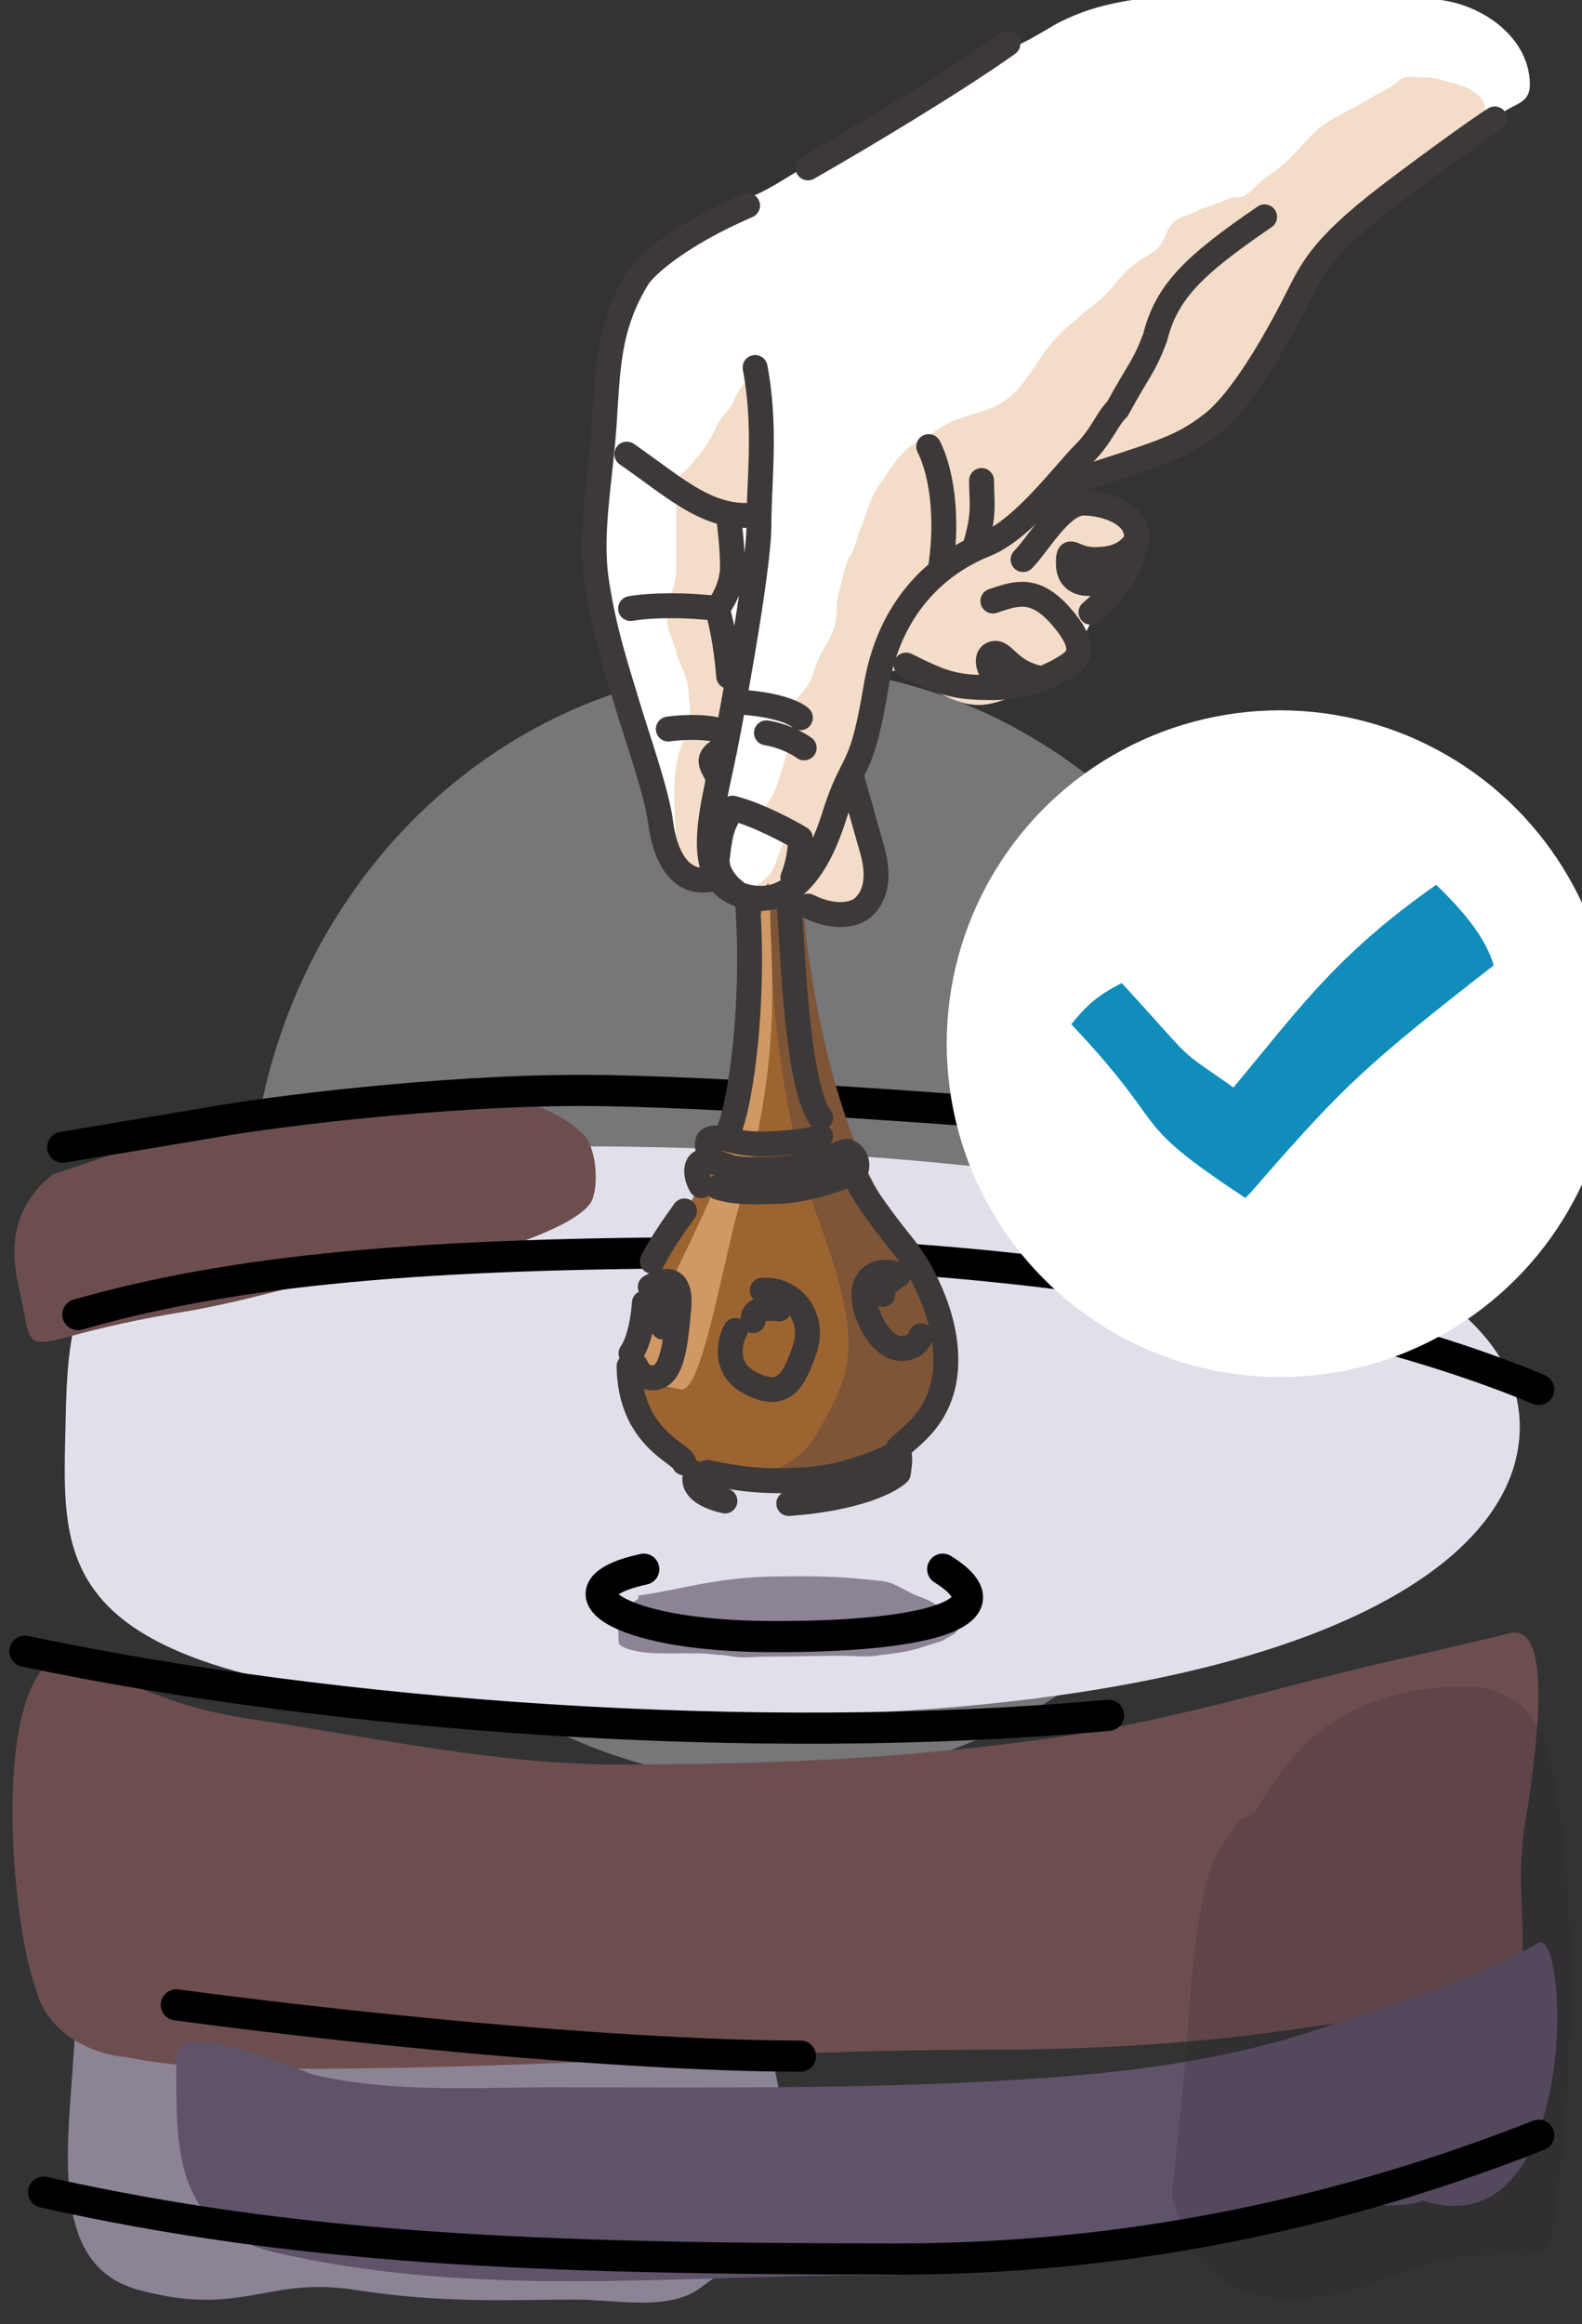 <svg width="254" height="373" viewBox="0 0 254 373" fill="none" xmlns="http://www.w3.org/2000/svg">
<rect x="0" y="0" width="254" height="373" fill="#333333" stroke="none"/>
<g clip-path="url(#clip0)">
<ellipse opacity="0.4" cx="124.5" cy="196.5" rx="84.5" ry="89.5" fill="#DDDADF"/>
<path d="M62.364 309.306C48.84 302.782 34.298 294.962 22.24 286C9.859 292.195 12.171 306.012 12.171 321.124C12.171 339.331 5.614 363.01 22.24 367.5C38.866 371.99 42.744 365.279 57 367.5C71.256 369.721 81.757 369.059 92.645 369.059C98.447 369.059 106.962 370.861 112.001 367.5C120 361.5 130.235 357.241 124.368 332.121C122.931 328.316 119.878 318.498 114.772 318.498C107.808 318.498 100.226 319.455 93.448 317.759C83.08 315.166 72.223 314.063 62.364 309.306Z" fill="#8C8394"/>
<path d="M40.296 275.889C26.141 273.783 20.202 269.409 9.625 265.718C-1.873 270.616 2.116 309.755 5.646 318.777C7.53 327.179 16.135 329.85 20.202 330.135C29.926 332.084 40.112 331.999 50.044 331.999C86.469 331.999 122.797 328.948 159.168 328.948C174.395 328.948 191.226 328.026 206.219 325.897C216.171 324.484 226.994 323.037 237.855 321.109C248.701 319.32 242.36 307.852 244.862 292.644C247.365 277.436 248.866 260.449 242.36 262.113C237.348 263.363 232.267 264.556 227.01 265.718C206.763 270.19 189.305 276.031 168.817 278.94C145.07 282.312 123.165 283.178 98.986 283.178C79.757 283.178 59.215 278.704 40.296 275.889Z" fill="#6D4E4F"/>
<path d="M44.614 361.588C27.517 357.7 28.31 344.52 28.31 330.026C28.31 323.5 48.778 332.641 50.639 333.038C63.138 335.897 76.07 334.989 88.916 334.989C115.703 334.989 142.339 335.37 169.014 333.393C183.103 332.349 197.886 330.265 211.367 325.768C223.197 321.823 235.948 318.163 246.809 311.938C252.001 308 253.934 361.331 228.468 353.166C222.179 355.586 211.679 351.125 206.582 355.205C204.637 356.762 196.725 358.185 194.178 358.751C186.643 360.427 178.34 361.943 170.609 361.943C160.314 361.943 150.945 365.135 140.838 365.135C108.425 365.135 76.796 368.907 44.614 361.588Z" fill="#5F5369"/>
<path d="M244 229.5C243.419 254.668 199.623 277.482 104.042 275.272C8.461 273.061 9.918 254.668 10.5 229.5C11.081 204.332 10.566 181.919 106.147 184.129C201.728 186.339 244.581 204.332 244 229.5Z" fill="#E1DFEA"/>
<path opacity="0.2" d="M234.435 270.668C219.172 271.038 209.465 276.947 201.938 290.056C200.763 291.977 199.627 291.06 198.254 293.141C196.858 295.259 195.094 297.546 194.347 299.981C192.259 306.785 191.478 315.025 190.963 322.131C190.24 332.106 189.231 342.057 188.169 352C190.963 367 202.999 373.5 222.999 365.5C242.999 357.5 248.361 366.5 249.467 357C252.471 333.605 253.561 309.954 249.761 286.631C248.326 277.822 245.226 270.406 234.435 270.668Z" fill="#292130"/>
<path d="M93.543 181.928C84.268 173.136 68.448 176.018 56.837 176.018C40.105 176.018 24.368 183.468 8.501 188.456C3.501 192.436 1.001 198 3.001 206.5C5.001 215 3.501 216.455 10.501 214.67C16.726 212.936 22.986 211.601 28.896 210.636C38.245 209.109 47.882 206.286 57.071 203.881C64.196 202.017 71.756 202.859 78.823 200.879C82.204 199.932 93.793 196.134 95.137 192.436C96.151 189.645 95.69 183.963 93.543 181.928Z" fill="#6D4E4F"/>
<path d="M112.929 254.147C109.528 254.742 106.137 255.571 102.72 256.039C102.163 256.039 102.801 256.437 102.327 256.694C101.716 257.024 101.239 257.65 100.755 258.134C100.275 258.614 99.592 259.153 99.343 259.808C99.068 260.533 99.314 261.87 99.314 262.646C99.314 263.093 99.224 263.794 99.656 264.094C100.398 264.607 101.755 264.934 102.647 265.076C104.929 265.441 107.24 265.338 109.56 265.338H112.412C113.492 265.338 114.548 265.58 115.628 265.6C116.821 265.622 117.973 265.993 119.179 265.993C120.621 265.993 122.047 265.862 123.487 265.862C127.391 265.862 131.289 265.731 135.195 265.731C137.013 265.731 139.029 265.97 140.835 265.702C142.389 265.472 143.909 265.355 145.448 265.047C146.814 264.774 148.17 264.341 149.479 263.905C150.207 263.662 151.142 263.482 151.771 263.046C152.39 262.618 153.801 262.161 153.801 261.278C153.801 259.982 153.466 259.032 152.23 258.396C151.59 258.067 150.722 257.899 150.163 257.479C149.491 256.975 148.573 256.576 147.776 256.301C146.16 255.742 144.771 254.764 143.192 254.132C141.971 253.644 140.347 253.627 139.066 253.485C133.811 252.901 128.472 252.909 123.189 253.033C119.788 253.113 116.275 253.561 112.929 254.147Z" fill="#8C8394"/>
<path d="M10.082 184.117L33.51 180.21C43.054 178.473 70.475 175 93.383 175C114.208 175 160.197 178.473 180.589 180.21M128.525 329.984C104.018 329.984 63.617 326.45 28.303 321.759M4 265C53.46 275.419 120.716 280.493 177.986 275.284M12.501 210.978C37.682 203.771 67.993 201.048 116.811 201.048C165.391 201.048 216.665 210.216 247.049 223M247.049 342.679C221.85 352.602 186.885 362.544 144.145 362.544C85.396 362.544 47.868 360.91 7.001 351.824" stroke="black" stroke-width="5" stroke-linecap="round" stroke-linejoin="round"/>
<path d="M151.358 251.836C162.858 258.991 148.188 262.809 123.333 262.65C98.478 262.491 88.779 254.991 103.358 251.836" stroke="black" stroke-width="5" stroke-linecap="round" stroke-linejoin="round"/>
<path d="M127.985 27.5C138.636 21.11 152.867 17.47 160.5 8C163.26 8 167.841 4.698 170.33 3.454C173.456 1.89 176.776 0.874 180.23 0.26C186.147 -0.792 191.896 -1.017 197.921 -1.017C209.289 -1.017 220.921 -1.844 232.155 0.132C238.566 1.26 245.437 6.184 245.631 13.353C245.726 16.841 243.01 16.472 240.713 18.527C237.544 21.363 232.781 24.518 228.706 25.999C223.591 27.859 219.735 32.927 216.028 36.633C212.968 39.694 211.104 42.787 208.843 46.246C206.631 49.629 204.77 53.122 202.52 56.465C200.526 59.427 199.867 63.001 197.347 65.662C195.595 67.511 194.056 69.161 192.173 70.835C190.831 72.028 188.728 72.293 187.255 73.134C184.843 74.513 181.863 75.529 179.24 76.328C177.043 76.996 173.481 76.546 174.386 79.713C175.117 82.273 182.345 83.096 182.401 84.056C182.611 87.618 181.942 91.412 179.527 93.828C176.766 96.589 175.311 99.29 173.779 102.737C170.295 110.576 158.39 109.738 151.361 109.348C149.733 109.257 148.231 107.254 146.763 106.601C144.996 105.816 142.101 108.128 140.887 109.22C137.625 112.156 137.566 118.578 137.566 122.824C137.566 124.772 138.14 126.443 138.14 128.317C138.14 130.555 139.865 132.714 139.865 134.927V145.274C139.865 150.815 132.239 144.412 129.263 144.412C125.584 144.412 123.484 142.112 119.746 142.112C117.942 142.112 116.445 142.791 114.573 142.687C113.129 142.607 108.846 139.893 108.122 138.663C106.025 135.098 104.226 131.677 104.226 127.486C104.226 120.985 102.12 115.82 100.745 109.635C100.474 108.412 99.345 107.077 98.925 105.771C98.618 104.817 98.665 103.59 98.191 102.737C97.286 101.108 97.969 98.031 97.903 96.255C97.75 92.113 95.604 87.99 95.604 83.928C95.604 79.762 95.538 75.031 97.041 71.122C97.907 68.871 97.102 66.013 97.616 63.65C98.141 61.235 97.903 58.641 97.903 56.177C97.903 52.709 99.026 47.423 101.352 44.968C104.706 41.428 108.881 39.164 112.274 35.771C114.283 33.762 117.806 32.598 120.449 31.62C122.992 30.678 125.688 28.879 127.985 27.5Z" fill="white"/>
<path d="M109.787 118.845C107.273 123.873 108.597 131.489 108.597 136.78C110.442 141.922 114.336 142.912 114.507 136.965C114.507 133.093 115.984 129.24 115.984 125.329C115.984 123.422 116.723 121.724 116.723 119.871V113.715C116.723 109.78 115.984 105.922 115.984 102.059C115.984 100.3 115.397 97.369 116.066 95.78C116.637 94.423 117.092 92.288 117.092 90.793C117.092 88.332 116.019 84.067 118.754 82.852C122.252 81.297 121.525 77.254 121.525 74.171C121.525 71.995 120.786 69.967 120.786 67.79C120.786 66.37 120.851 64.934 120.704 63.521C120.654 63.039 120.464 60.504 120.232 60.689C119.579 61.212 118.088 63.39 117.851 64.219C117.421 65.726 115.792 66.649 115.163 68.159C114.205 70.459 112.514 72.93 110.813 74.725C110.237 75.333 108.058 77.228 108.412 77.865C108.903 78.75 108.597 80.374 108.597 81.374V90.608C108.597 92.274 108.414 93.846 107.653 95.369C106.993 96.689 107.119 97.888 107.119 99.473C107.119 101.178 108.23 103.088 108.617 104.829C109.009 106.593 110.254 108.39 110.443 110.185C110.776 113.349 111.235 115.948 109.787 118.845Z" fill="#F3DDC8"/>
<path d="M124.643 138.187C123.944 140.547 122.556 141.495 120.273 142.854C121.168 142.854 122.174 144.936 122.951 145.367C123.575 145.714 124.347 145.364 125.004 145.663C125.576 145.923 126.271 146.112 126.877 146.337C130.012 147.498 133.87 149.125 137.13 147.585C139.567 146.434 139.956 145.045 139.956 142.41C139.956 140.801 139.753 138.539 139.298 137.005L139.274 136.922C138.044 132.771 136.652 128.073 137.606 123.778C137.893 122.489 138.348 121.483 139.068 120.312C140.524 117.947 140.286 114.307 140.974 111.653C141.382 110.079 141.369 107.661 143.505 107.661C144.988 107.661 146.066 108.092 147.201 108.975C148.79 110.211 150.756 111.322 152.607 112.097C155.901 113.476 158.094 113.44 161.413 112.245C164.124 111.269 167.047 110.424 169.464 108.844C170.466 108.188 172.342 106.895 172.487 105.591C172.643 104.181 173.328 102.8 173.67 101.434C174.064 99.856 175.648 99.128 176.693 97.967C178.218 96.273 179.363 94.384 180.767 92.578C182.308 90.597 182.146 88.535 181.589 86.138C181.428 85.446 180.976 84.24 180.472 83.706C180.055 83.265 179.349 83.115 178.993 82.671C178.303 81.808 175.647 82.313 174.623 81.997C173.712 81.717 173.19 81.599 172.355 80.979C172.203 80.865 170.241 79.172 170.877 78.991C173.156 78.339 175.474 77.745 177.679 76.756C182.698 74.506 187.442 71.736 192.449 69.511C195.088 68.338 196.676 65.209 198.577 63.234C200.349 61.395 201.731 59.313 203.178 57.254C204.218 55.773 204.371 53.648 205.018 51.996C205.616 50.469 206.491 49.084 207.219 47.626C208.567 44.931 210.858 43.444 213.003 41.416C214.512 39.988 216.37 38.917 217.965 37.571C219.221 36.51 220.109 35.008 221.3 33.891C223.552 31.779 225.821 29.995 228.233 28.107C230.698 26.179 232.669 23.683 235.249 21.897C236.478 21.046 237.519 20.191 238.141 18.792C239.515 15.7 235.774 13.896 233.261 13.337C231.749 13.001 230.548 12.433 228.973 12.433C227.796 12.433 225.57 11.991 224.684 12.877C223.425 14.137 222.098 14.477 220.626 15.391C218.289 16.841 215.752 18.054 213.364 19.465C211.493 20.571 209.808 22.467 208.37 24.086L208.271 24.197C206.69 25.976 204.901 27.356 202.948 28.699C201.864 29.444 200.362 31.656 198.955 31.656C198.343 31.656 197.888 31.638 197.329 31.886C195.592 32.658 193.635 33.156 191.841 34.022C190.33 34.752 188.861 34.858 187.865 36.322C187.112 37.43 186.679 39.266 185.647 40.068C184.364 41.067 182.558 41.94 181.425 42.96C179.635 44.571 178.281 46.755 176.446 48.25C173.332 50.788 169.873 53.373 167.607 56.646C165.351 59.905 163.455 63.57 159.573 65.305C157.773 66.109 155.738 66.6 153.855 67.21C151.908 67.842 149.979 69.473 148.105 70.381C144.741 72.012 143.476 74.608 141.369 77.496C139.723 79.751 139.264 82.305 138.181 84.741C137.627 85.989 137.377 87.894 136.637 88.964C135.537 90.552 135.266 93.146 134.698 95.01C134.12 96.907 134.537 98.955 133.877 100.842C133.04 103.233 131.362 105.174 130.722 107.661C130.317 109.235 129.489 110.438 128.422 111.505C127.123 112.805 127.646 114.295 127.223 115.777C127.022 116.478 125.531 115.875 126.204 116.697C126.811 117.44 126.935 119.496 126.582 120.378C125.344 123.472 125.042 126.655 122.934 129.365C122.157 130.364 120.964 131.911 123.099 131.911C124.29 131.911 126.377 132.611 126.04 134.129C125.738 135.488 125.042 136.842 124.643 138.187Z" fill="#F3DDC8"/>
<path d="M105.122 203.289C116.511 183.482 118.009 180.876 120.5 146C123.333 143.167 129 138.9 129 144.5C129 151.5 133.5 184 145 197C156.5 210 152.5 219.5 147.5 228.5C142.5 237.5 117.5 237 111 235.5C104.5 234 93.5 223.5 105 203.5L105.122 203.289Z" fill="#7E5537"/>
<path d="M105.122 203.289C116.511 183.482 118.009 180.876 120.5 146C123.333 143.167 123.5 138.9 123.5 144.5C123.5 151.5 124 175.5 131.5 196C139 216.5 136.5 220.5 131.5 229.5C126.5 238.5 117.5 237 111 235.5C104.5 234 93.5 223.5 105 203.5L105.122 203.289Z" fill="#9C6431"/>
<path d="M108.469 204.18C117.889 184.807 119.128 182.259 121.188 148.146C123.531 145.375 123.669 141.202 123.669 146.679C123.669 153.526 125.737 168.197 119.534 190.693C116.226 200.474 112.917 223.948 109.196 222.97C103.82 221.503 98.858 223.948 108.369 204.387L108.469 204.18Z" fill="#CF9865"/>
<path d="M118.815 143.601C126.086 146.019 130.934 140.579 133.964 130.908C135.032 127.498 135.875 125.741 136.624 124.26M118.815 143.601C117.12 143.038 115.951 142.08 115.18 140.835M118.815 143.601C117.452 142.796 114.818 140.458 115.18 137.557C115.632 133.931 115.785 132.722 117.603 129.699C121.481 130.667 126.49 133.326 128.51 134.535C128.51 137.436 127.702 139.944 127.298 140.835M203.039 34.804C191.526 42.661 187.285 46.892 185.468 54.146C183.65 58.981 183.043 58.981 179.408 65.63C177.59 67.443 176.985 69.861 173.955 72.883C172.794 74.041 171.098 76.088 169.107 78.308M121.239 58.981C122.908 67.857 122.024 75.715 121.868 82.554M115.18 140.835C112.641 136.74 114.391 129.54 115.785 123.051C116.997 117.611 121.845 91.62 121.845 84.367C121.845 83.771 121.854 83.166 121.868 82.554M115.18 140.835C109.12 142.904 106.697 136.953 106.091 132.117C105.485 127.282 102.456 118.82 100.637 112.775C98.819 106.731 97.002 101.291 95.79 93.434C94.579 85.576 96.396 77.114 97.002 68.047C97.608 58.981 97.608 52.332 102.456 44.475C103.667 42.661 108.878 37.826 120.027 32.99M116.997 108.544C116.513 102.742 115.786 100.082 115.18 97.665M115.18 97.665C115.987 96.657 117.603 93.917 117.603 91.016C117.603 88.115 117.199 84.569 116.997 83.158M115.18 97.665C110.332 97.06 104.879 97.06 101.243 97.665M100.637 72.883C108.514 78.323 114.013 83.763 121.868 82.554M107.303 117.006C110.696 116.523 113.564 116.805 114.574 117.006M120.027 112.775C125.359 113.259 127.904 114.589 128.51 115.193M123.057 117.611C125.965 118.094 128.308 119.424 129.116 120.029M129.722 145.415C133.357 147.228 136.992 147.228 138.811 145.415C140.629 143.601 141.234 140.579 140.023 136.348C139.053 132.963 137.353 126.879 136.624 124.26M136.624 124.26C137.999 121.54 139.06 119.748 140.629 110.358C142.18 101.075 146.46 95.257 150.929 91.638M145.476 106.731C151.535 109.753 153.353 110.358 159.412 110.358C162.555 110.358 165.209 109.707 167.289 108.912M159.412 96.456C163.048 95.247 166.077 94.038 170.319 98.874C174.56 103.709 173.349 105.522 171.531 106.731C170.656 107.313 169.22 108.175 167.289 108.912M167.289 108.912C161.836 107.94 161.23 104.313 159.412 104.918C157.594 105.522 159.412 109.681 161.836 109.753M164.26 89.807C166.683 87.389 170.32 80.741 173.955 80.741C177.59 80.741 183.043 82.554 182.437 86.785M182.437 86.785C181.226 88.598 179.408 89.807 175.772 89.807C172.137 89.807 171.531 87.389 171.531 90.412C171.531 93.434 173.954 94.038 176.378 93.434C178.317 92.95 180.504 91.217 181.354 90.412M182.437 86.785C182.263 88.003 181.887 89.222 181.354 90.412M175.166 98.269C177.755 96.117 180.036 93.353 181.354 90.412M169.107 78.308C165.904 81.879 161.937 85.898 158.201 87.389C157.62 87.621 157.011 87.886 156.383 88.189M169.107 78.308C185.468 72.883 189.103 72.279 194.556 68.047C200.009 63.816 206.069 52.332 208.492 47.497C210.916 42.661 212.734 39.035 224.852 29.968C234.547 22.715 238.991 19.693 240.001 19.089M129.722 26.946C138.205 22.111 153.353 13.044 161.836 7M150.929 91.638C152.141 84.367 151.535 76.51 149.111 71.674M150.929 91.638C152.774 90.143 154.652 89.023 156.383 88.189M156.383 88.189C158.201 82.554 157.594 80.741 157.594 77.114" stroke="#3E3939" stroke-width="4" stroke-linecap="round" stroke-linejoin="round"/>
<path d="M126.64 241.298C137.483 240.529 142.884 237.723 144.229 236.417C144.444 235.19 144.7 232.84 144.003 233.253M144.003 233.253C143.132 233.769 136.548 236.962 129.771 237.442C122.994 237.923 119.557 237.486 113.57 236.321M144.003 233.253C143.213 231.719 151.442 229.319 151.847 219.07C152.17 210.871 147.443 202.954 145.04 200.021C142.469 196.872 137.292 190.078 137.15 188.089M137.15 188.089C137.794 187.708 137.926 185.525 136.005 184.764C134.424 184.876 132.536 187.054 125.307 187.567C119.524 187.977 117.12 187.39 116.642 187.046C115.186 186.705 114.642 186.499 114.099 186.416M137.15 188.089C134.294 189.427 129.631 190.894 125.564 191.182C123.37 191.187 118.787 191.663 115.302 190.548M147.878 214.355C147.135 216.679 142.714 218.355 139.762 211.978C136.809 205.601 140.489 203.069 144.232 204.62C141.844 206.153 141.65 206.621 141.73 207.75M109.827 234.769C109.488 233.203 101.146 230.843 101.003 219.27M109.896 194.338C107.936 197.062 106.163 199.642 104.724 202.427M112.559 190.288C111.526 188.544 111.607 186.495 112.962 186.398C113.463 186.363 113.781 186.368 114.099 186.416M114.099 186.416C113.705 184.075 112.689 182.557 115.19 182.607C115.614 182.615 115.982 182.66 116.334 182.727M111.763 236.449C110.794 238.789 113.392 240.194 116.393 240.89M122.384 207.079C127.579 206.71 130.887 211.699 129.192 216.589C127.497 221.479 125.915 224.77 120.494 221.975C116.157 219.739 117.074 215.405 118.075 213.517M104.408 206.537C106.587 205.247 109.491 204.587 108.974 210.074C108.458 215.562 107.989 221.727 104.31 221.08C103.101 220.867 102.427 220.121 102.084 219.193M101.309 217.204C102.794 215.1 103.359 210.927 103.456 209.103M131.745 182.341C131.761 182.567 130.438 183.115 125.017 183.499C119.39 183.898 118.056 183.053 116.334 182.727M116.334 182.727C118.433 180.332 121.315 162.888 120.026 144.81M115.18 124.864C115.065 123.41 112.32 121.725 116.391 120.029M126.692 144.81C127.352 154.075 127.986 174.204 131.762 179.387M106.102 208.007C106.593 209.789 106.543 212.064 106.457 212.978M125.094 210.066C122.577 209.791 120.786 210.145 120.915 211.953" stroke="#3E3939" stroke-width="4" stroke-linecap="round" stroke-linejoin="round"/>
<circle cx="205.5" cy="167.5" r="53.5" fill="white"/>
<path fill-rule="evenodd" clip-rule="evenodd" d="M230.581 142C234.888 146.133 238.556 150.489 239.819 154.931C219.67 170.625 215.775 174.243 202.65 189.27C202.201 189.812 201.71 190.373 201.171 190.966C201.024 191.136 200.875 191.307 200.725 191.48C200.719 191.477 200.713 191.475 200.708 191.472C200.469 191.731 200.221 191.996 199.964 192.268C187.865 184.274 186.395 182.238 183.111 177.69C181.081 174.878 178.357 171.107 172 164.373C174.509 161.298 176.183 159.78 180.099 157.768C187.27 165.57 188.858 167.645 190.793 169.321C192.222 170.559 193.841 171.579 198.04 174.529C199.491 172.788 200.854 171.126 202.167 169.525C210.511 159.354 216.827 151.654 230.581 142Z" fill="#108DBB"/>
</g>
<defs>
<clipPath id="clip0">
<rect width="254" height="373" fill="white"/>
</clipPath>
</defs>
</svg>
